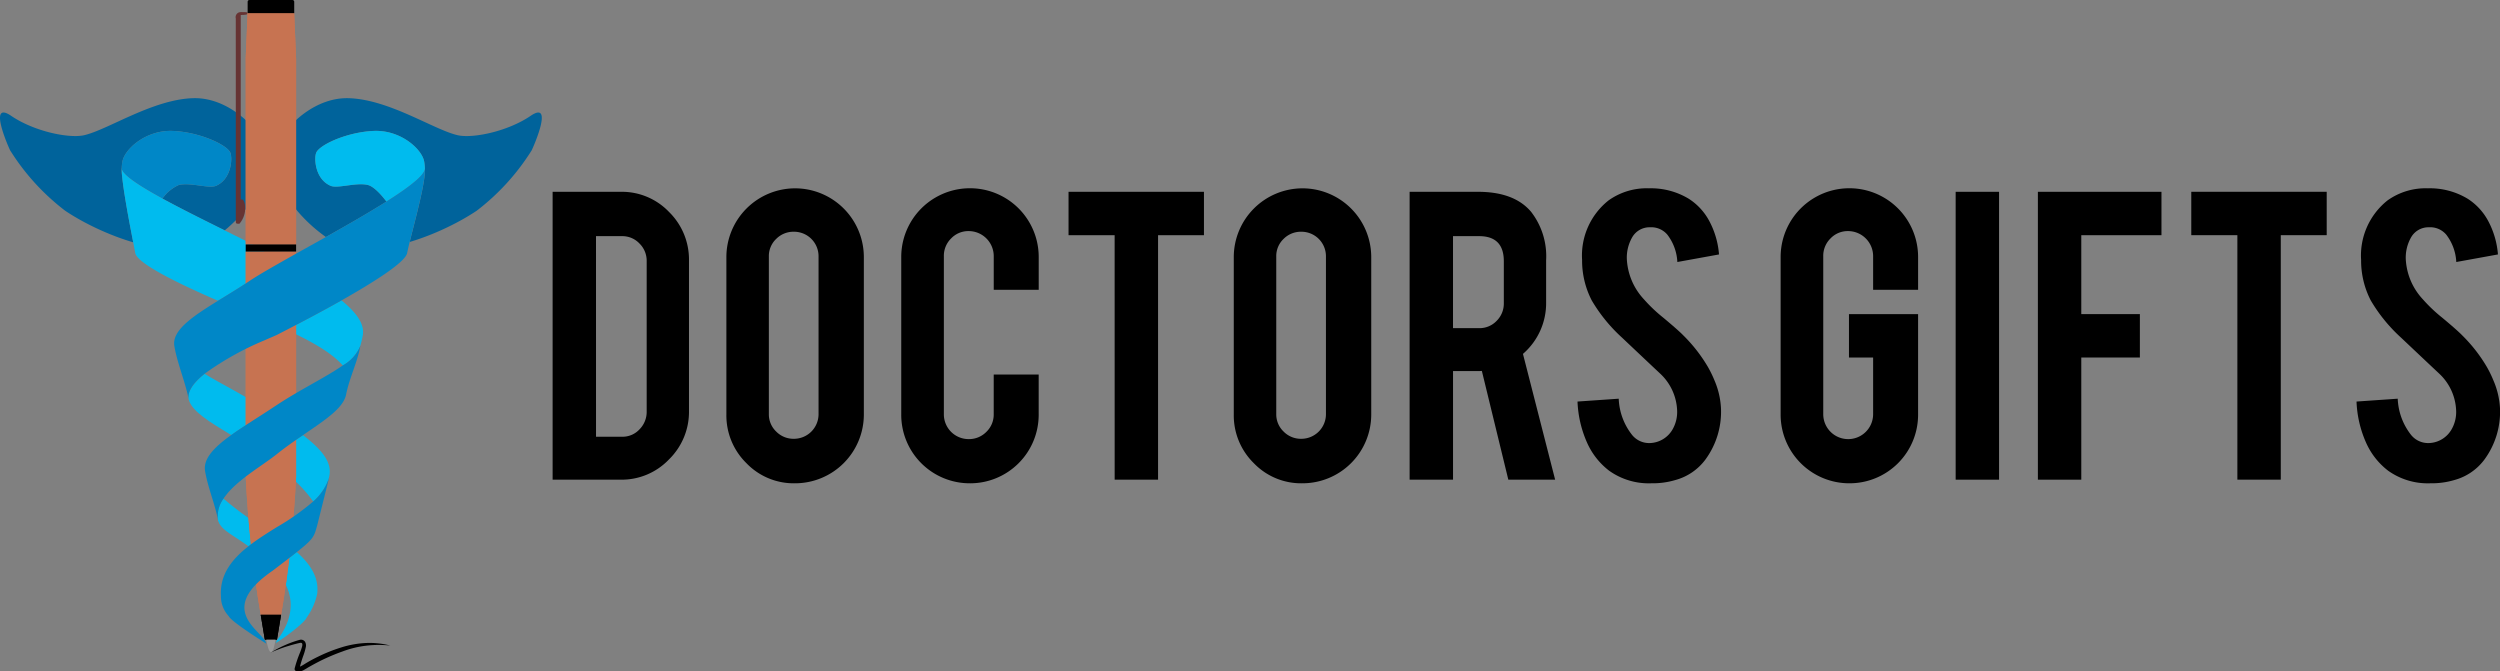 <svg xmlns="http://www.w3.org/2000/svg" xmlns:xlink="http://www.w3.org/1999/xlink" width="302.95" height="81.369" viewBox="0 0 302.95 81.369">
  <rect x="0" y="0" width="302.95" height="81.369" fill="#808080" stroke="none"/>
  <defs>
    <linearGradient id="linear-gradient" x1="-30.148" y1="-31.337" x2="-29.984" y2="-31.337" gradientUnits="objectBoundingBox">
      <stop offset="0" stop-color="#c77351"/>
      <stop offset="0.198" stop-color="#d97f60"/>
      <stop offset="0.394" stop-color="#e39d8c"/>
      <stop offset="0.54" stop-color="#c77351"/>
      <stop offset="0.685" stop-color="#d97f60"/>
      <stop offset="0.831" stop-color="#e39d8c"/>
      <stop offset="1" stop-color="#c77351"/>
    </linearGradient>
    <clipPath id="clip-path">
      <path id="Path_1496" data-name="Path 1496" d="M534.343,2036.185v27.326a139.584,139.584,0,0,0,1.814,16.693h2.476a139.584,139.584,0,0,0,1.814-16.693v-27.326Z" fill="none"/>
    </clipPath>
    <linearGradient id="linear-gradient-2" x1="-70.305" y1="-31.337" x2="-70.299" y2="-31.337" xlink:href="#linear-gradient"/>
    <clipPath id="clip-path-2">
      <path id="Path_1497" data-name="Path 1497" d="M533.139,2032.458v-20.589c-.015-.628.012-2.881,0-3.913a.618.618,0,0,1,.42-.766.609.609,0,0,1,.18-.025c.433,0,.822-.01.822.087v.123c0,.1-.389.144-.822.144v22.356h.181c.3,0,.768,1.66-.339,2.941-.422,0-.439-.012-.439-.358" fill="none"/>
    </clipPath>
    <linearGradient id="linear-gradient-3" x1="-598.648" y1="-53.844" x2="-598.565" y2="-53.844" gradientUnits="objectBoundingBox">
      <stop offset="0" stop-color="#963"/>
      <stop offset="0.17" stop-color="#b98633"/>
      <stop offset="0.3" stop-color="#c93"/>
      <stop offset="0.41" stop-color="#ffc"/>
      <stop offset="0.77" stop-color="#c93"/>
      <stop offset="1" stop-color="#633"/>
    </linearGradient>
    <linearGradient id="linear-gradient-4" x1="-30.143" y1="-48.992" x2="-29.98" y2="-48.992" xlink:href="#linear-gradient"/>
    <clipPath id="clip-path-3">
      <path id="Path_1498" data-name="Path 1498" d="M534.342,2035.325v-22.612l.232-5.461v.038h5.64l.233,5.518v22.517Z" fill="none"/>
    </clipPath>
    <linearGradient id="linear-gradient-5" x1="-70.305" y1="-48.992" x2="-70.299" y2="-48.992" xlink:href="#linear-gradient"/>
    <linearGradient id="linear-gradient-6" x1="-45.861" y1="-670.345" x2="-45.457" y2="-670.345" gradientUnits="objectBoundingBox">
      <stop offset="0"/>
      <stop offset="0.32"/>
      <stop offset="0.5" stop-color="#4c4c4c"/>
      <stop offset="0.74"/>
      <stop offset="1"/>
    </linearGradient>
    <clipPath id="clip-path-4">
      <path id="Path_1499" data-name="Path 1499" d="M536.157,2080.2l.5,3.012h1.473l.5-3.012Z" fill="none"/>
    </clipPath>
    <linearGradient id="linear-gradient-7" x1="-293.95" y1="-670.343" x2="-293.916" y2="-670.343" xlink:href="#linear-gradient-6"/>
    <clipPath id="clip-path-5">
      <path id="Path_1500" data-name="Path 1500" d="M540.22,2007.29v-1.379a.209.209,0,0,0-.208-.21h-5.228a.21.21,0,0,0-.21.21v1.379Z" fill="none"/>
    </clipPath>
    <linearGradient id="linear-gradient-8" x1="-78.948" y1="-1584.086" x2="-78.942" y2="-1584.086" xlink:href="#linear-gradient-6"/>
    <clipPath id="clip-path-6">
      <rect id="Rectangle_41" data-name="Rectangle 41" width="6.105" height="0.86" transform="translate(534.342 2035.324)" fill="none"/>
    </clipPath>
    <linearGradient id="linear-gradient-9" x1="-70.326" y1="-4155.897" x2="-70.321" y2="-4155.897" xlink:href="#linear-gradient-6"/>
    <clipPath id="clip-path-7">
      <path id="Path_1501" data-name="Path 1501" d="M537.411,2084.713c.277-.048.418-.747.543-1.5h-1.119c.135.762.316,1.519.576,1.5" fill="none"/>
    </clipPath>
    <linearGradient id="linear-gradient-10" x1="-1124.618" y1="-1744.821" x2="-1124.446" y2="-1744.821" gradientUnits="objectBoundingBox">
      <stop offset="0" stop-color="#4c4c4c"/>
      <stop offset="0.04" stop-color="#e5e5e5"/>
      <stop offset="0.18" stop-color="#7f7f7f"/>
      <stop offset="0.41" stop-color="#333"/>
      <stop offset="0.56" stop-color="#fff"/>
      <stop offset="0.65" stop-color="#b2b2b2"/>
      <stop offset="0.91" stop-color="#e5e5e5"/>
      <stop offset="1" stop-color="#999"/>
    </linearGradient>
  </defs>
  <g id="Group_600" data-name="Group 600" transform="translate(-504.566 -2005.701)">
    <g id="Group_600-2" data-name="Group 600">
      <path id="Path_1484" data-name="Path 1484" d="M588.057,2055.489a8.062,8.062,0,0,1-2.429,5.89,7.922,7.922,0,0,1-5.833,2.449h-8.263v-34.884h8.263a7.9,7.9,0,0,1,5.851,2.448,8.071,8.071,0,0,1,2.411,5.871Zm-11.265,3.136h3.165a2.793,2.793,0,0,0,2.116-.908,3,3,0,0,0,.858-2.133v-18.245a2.928,2.928,0,0,0-.877-2.132,2.843,2.843,0,0,0-2.1-.889h-3.165Z"/>
      <path id="Path_1485" data-name="Path 1485" d="M600.89,2028.523a8.341,8.341,0,0,1,8.357,8.357v19.03a8.341,8.341,0,0,1-8.357,8.357,7.956,7.956,0,0,1-5.881-2.447,8.1,8.1,0,0,1-2.42-5.91v-19.03a8.341,8.341,0,0,1,8.3-8.357Zm2.868,8.26a2.969,2.969,0,0,0-3-3,2.942,2.942,0,0,0-2.133.869,2.865,2.865,0,0,0-.889,2.131v19.091a2.877,2.877,0,0,0,.889,2.122,2.93,2.93,0,0,0,2.133.878,2.984,2.984,0,0,0,3-3Z"/>
      <path id="Path_1486" data-name="Path 1486" d="M622.118,2064.267a8.3,8.3,0,0,1-8.339-8.319v-19.106a8.329,8.329,0,1,1,16.658,0v3.979h-5.45v-4.075a3.037,3.037,0,0,0-3.041-3.041,2.877,2.877,0,0,0-2.123.89,2.945,2.945,0,0,0-.88,2.151v19.145a3,3,0,0,0,3,3.021,2.944,2.944,0,0,0,2.152-.879,2.9,2.9,0,0,0,.889-2.142v-4.8h5.45v4.858a8.309,8.309,0,0,1-8.319,8.319Z"/>
      <path id="Path_1487" data-name="Path 1487" d="M639.637,2034.2h-5.585v-5.259h16.409v5.259H644.9v29.625h-5.259Z"/>
      <path id="Path_1488" data-name="Path 1488" d="M662.376,2028.523a8.341,8.341,0,0,1,8.357,8.357v19.03a8.341,8.341,0,0,1-8.357,8.357,7.956,7.956,0,0,1-5.881-2.447,8.1,8.1,0,0,1-2.42-5.91v-19.03a8.341,8.341,0,0,1,8.3-8.357Zm2.868,8.26a2.969,2.969,0,0,0-3-3,2.942,2.942,0,0,0-2.133.869,2.868,2.868,0,0,0-.888,2.131v19.091a2.88,2.88,0,0,0,.888,2.122,2.93,2.93,0,0,0,2.133.878,2.984,2.984,0,0,0,3-3Z"/>
      <path id="Path_1489" data-name="Path 1489" d="M683.662,2028.944q4.4,0,6.445,2.428a8.778,8.778,0,0,1,1.818,5.891v5.068a8.116,8.116,0,0,1-2.807,6.254l3.9,15.243h-5.673l-3.207-13.177c-.154.012-.313.018-.478.018h-3.016v13.159h-5.26v-34.884Zm3.137,8.415q0-3.042-2.993-3.041h-3.165v11.149h3.165a2.858,2.858,0,0,0,2.126-.888,2.947,2.947,0,0,0,.867-2.133Z"/>
      <path id="Path_1490" data-name="Path 1490" d="M713.114,2055.163a9.784,9.784,0,0,1-1.893,6.236,6.726,6.726,0,0,1-3.615,2.467,9.676,9.676,0,0,1-2.925.4,8.275,8.275,0,0,1-5.126-1.529,8.754,8.754,0,0,1-2.677-3.414,13.494,13.494,0,0,1-1.149-4.963l4.993-.345a7.566,7.566,0,0,0,1.626,4.4,2.661,2.661,0,0,0,2.16.976,3.282,3.282,0,0,0,2.755-1.684,4.232,4.232,0,0,0,.535-2.314,6.443,6.443,0,0,0-1.97-4.341q-1.569-1.471-4.685-4.418a19.337,19.337,0,0,1-3.692-4.532,10.518,10.518,0,0,1-1.167-4.9,8.52,8.52,0,0,1,3.2-7.209,7.942,7.942,0,0,1,4.9-1.473,8.868,8.868,0,0,1,4.82,1.263,7.233,7.233,0,0,1,2.505,2.724,10.268,10.268,0,0,1,1.167,4.027l-5.049.917a5.894,5.894,0,0,0-1.224-3.328,2.554,2.554,0,0,0-2.085-.88,2.423,2.423,0,0,0-2.2,1.282,4.943,4.943,0,0,0-.612,2.563,7.706,7.706,0,0,0,2.066,4.877,18.312,18.312,0,0,0,2.333,2.218q1.834,1.53,2.428,2.143a18.532,18.532,0,0,1,3,3.843,13.878,13.878,0,0,1,.8,1.645A9.742,9.742,0,0,1,713.114,2055.163Z"/>
      <path id="Path_1491" data-name="Path 1491" d="M728.682,2064.267a8.324,8.324,0,0,1-8.339-8.319v-19.106a8.329,8.329,0,1,1,16.658,0v3.979h-5.45v-4.075a3.039,3.039,0,0,0-3.041-3.041,2.877,2.877,0,0,0-2.123.89,2.945,2.945,0,0,0-.88,2.151v19.145a3.022,3.022,0,1,0,6.044,0v-6.866h-2.927v-5.26H737v12.183a8.309,8.309,0,0,1-8.319,8.319Z"/>
      <path id="Path_1492" data-name="Path 1492" d="M746.812,2063.828h-5.259v-34.884h5.259Z"/>
      <path id="Path_1493" data-name="Path 1493" d="M756.776,2063.828h-5.259v-34.884h14.975v5.259h-9.716v9.562h7.1v5.26h-7.1Z"/>
      <path id="Path_1494" data-name="Path 1494" d="M775.691,2034.2h-5.585v-5.259h16.41v5.259h-5.565v29.625h-5.26Z"/>
      <path id="Path_1495" data-name="Path 1495" d="M807.515,2055.163a9.779,9.779,0,0,1-1.894,6.236,6.723,6.723,0,0,1-3.614,2.467,9.688,9.688,0,0,1-2.926.4,8.279,8.279,0,0,1-5.126-1.529,8.754,8.754,0,0,1-2.677-3.414,13.475,13.475,0,0,1-1.148-4.963l4.992-.345a7.58,7.58,0,0,0,1.626,4.4,2.663,2.663,0,0,0,2.16.976,3.279,3.279,0,0,0,2.755-1.684,4.224,4.224,0,0,0,.535-2.314,6.446,6.446,0,0,0-1.969-4.341q-1.569-1.471-4.686-4.418a19.3,19.3,0,0,1-3.691-4.532,10.505,10.505,0,0,1-1.167-4.9,8.519,8.519,0,0,1,3.194-7.209,7.942,7.942,0,0,1,4.895-1.473,8.872,8.872,0,0,1,4.821,1.263,7.249,7.249,0,0,1,2.505,2.724,10.3,10.3,0,0,1,1.167,4.027l-5.049.917a5.9,5.9,0,0,0-1.225-3.328,2.552,2.552,0,0,0-2.085-.88,2.424,2.424,0,0,0-2.2,1.282,4.953,4.953,0,0,0-.611,2.563,7.7,7.7,0,0,0,2.065,4.877,18.45,18.45,0,0,0,2.333,2.218q1.836,1.53,2.429,2.143a18.532,18.532,0,0,1,3,3.843,13.851,13.851,0,0,1,.8,1.645A9.744,9.744,0,0,1,807.515,2055.163Z"/>
    </g>
    <g id="Group_615" data-name="Group 615">
      <path id="Path_1443" data-name="Path 1443" d="M537.4,2084.768a13.452,13.452,0,0,1,1.691-.886,12.359,12.359,0,0,1,1.822-.651.592.592,0,0,1,.618.243.9.9,0,0,1,.1.6,6.687,6.687,0,0,1-.262.953,15.351,15.351,0,0,0-.537,1.783l-.158-.312a.748.748,0,0,0,.466-.127c.2-.1.4-.248.628-.377q.649-.384,1.332-.713a19.463,19.463,0,0,1,2.8-1.119,11.847,11.847,0,0,1,2.979-.541,10.178,10.178,0,0,1,2.985.308,13.127,13.127,0,0,0-2.958.019,12.4,12.4,0,0,0-2.844.7,25.066,25.066,0,0,0-2.709,1.152q-.659.335-1.3.7c-.208.114-.41.255-.657.382a1.154,1.154,0,0,1-.957.133.256.256,0,0,1-.167-.3v-.017a15.046,15.046,0,0,1,.614-1.835,6.75,6.75,0,0,0,.3-.861c.054-.287,0-.42-.219-.406-.582.121-1.207.306-1.8.489A18.741,18.741,0,0,0,537.4,2084.768Z"/>
      <path id="Path_1444" data-name="Path 1444" d="M536.788,2022.816h-.094c.036.071.063.139.094.206Z" fill="#bddeb4"/>
      <path id="Path_1445" data-name="Path 1445" d="M520.71,2035.065c-.433-2.232-1.128-5.848-1.34-7.958a4.651,4.651,0,0,1-.058-.89c0-.042-.006-.092-.006-.129,0,.01.008.025.008.037a5.955,5.955,0,0,1,.081-.822c.254-1.525,2.852-3.874,6.108-3.736s6.568,1.681,6.973,2.63c.283.66.162,3.21-1.741,4.023-.836.358-3.052-.429-4.477-.112a4.763,4.763,0,0,0-2.005,1.656c2.232,1.217,4.941,2.563,7.546,3.855a19.562,19.562,0,0,0,3.237-3.426,20.7,20.7,0,0,0,1.544-3.776v-3.183c-.029-.069-.058-.137-.092-.208-1.125-2.334-4.552-5.542-8.509-5.428-4.916.141-10.352,3.838-13.225,4.489-1.806.41-6.029-.441-8.831-2.347s-.445,3.514-.135,4.169a27.678,27.678,0,0,0,6.686,7.337c.7.468,1.479.93,2.3,1.371a32.535,32.535,0,0,0,3.019,1.419A29.391,29.391,0,0,0,520.71,2035.065Z" fill="#00639b"/>
      <path id="Path_1446" data-name="Path 1446" d="M569,2023.91c.312-.655,2.667-6.074-.135-4.169s-7.023,2.757-8.829,2.347c-2.873-.651-8.309-4.348-13.225-4.489-3.947-.113-7.365,3.075-8.5,5.407-.062.131-.121.26-.171.385v2.767a20.019,20.019,0,0,0,1.614,4.036,18.673,18.673,0,0,0,4.308,4.229c2.567-1.442,5.2-2.944,7.335-4.3-.533-.7-1.5-1.843-2.29-2.018-1.423-.316-3.639.47-4.475.112-1.906-.813-2.026-3.364-1.743-4.023.408-.949,3.72-2.494,6.973-2.63s5.856,2.211,6.11,3.736a6.406,6.406,0,0,1,.081.853c0-.013.006-.027.006-.038v.456a4.67,4.67,0,0,1-.044.487c-.248,2.1-1.246,5.715-1.8,7.968a31.832,31.832,0,0,0,5.107-2.051c.158-.079.318-.16.474-.243a28.077,28.077,0,0,0,2.528-1.488A27.712,27.712,0,0,0,569,2023.91Z" fill="#00639b"/>
      <path id="Path_1447" data-name="Path 1447" d="M534.672,2071.9c.6-.472,1.242-.919,1.908-1.352v-.836a38.13,38.13,0,0,1-4.93-3.589,3.6,3.6,0,0,0-.666,2.638C531.358,2069.955,532.646,2070.413,534.672,2071.9Z" fill="#0be"/>
      <path id="Path_1448" data-name="Path 1448" d="M538.14,2075.034c3.272,3.7.818,7.233-.042,8.294a.76.76,0,0,1-.158.306,4.013,4.013,0,0,0,.487-.287c1.03-.676,3.106-2.261,3.3-2.809a7.683,7.683,0,0,0,1.275-2.877c.246-1.974-.826-3.591-2.467-5.06-.6.477-1.388,1.08-2.4,1.854Z" fill="#0be"/>
      <path id="Path_1449" data-name="Path 1449" d="M538.14,2062.3a15.918,15.918,0,0,1,4.381,4.173,6.6,6.6,0,0,0,1.868-2.713c.035-.181.083-.36.112-.545.229-1.65-1.073-3.139-3.218-4.785-1.011.693-2.082,1.439-3.143,2.282Z" fill="#0be"/>
      <path id="Path_1450" data-name="Path 1450" d="M544.495,2064.034l-.426,1.706C544.225,2065.176,544.366,2064.606,544.495,2064.034Z" fill="#76c27a"/>
      <path id="Path_1451" data-name="Path 1451" d="M543.272,2068.925" fill="#76c27a"/>
      <path id="Path_1452" data-name="Path 1452" d="M532.581,2058.422c1.161-.83,2.546-1.7,4-2.638v-.607c-2.419-1.583-5.172-2.925-7.225-4.179-1.267,1.015-2.1,2.084-1.929,3.087C527.793,2055.565,530.019,2056.859,532.581,2058.422Z" fill="#0be"/>
      <path id="Path_1453" data-name="Path 1453" d="M519.577,2026.9c-.033-.343-.054-.641-.058-.89A4.82,4.82,0,0,0,519.577,2026.9Z" fill="#0a9f49"/>
      <path id="Path_1454" data-name="Path 1454" d="M524.254,2029.765a4.763,4.763,0,0,1,2-1.656c1.425-.316,3.641.47,4.477.112,1.9-.813,2.024-3.364,1.741-4.023-.406-.949-3.718-2.494-6.973-2.63s-5.854,2.211-6.108,3.736a5.957,5.957,0,0,0-.081.822C519.38,2026.885,521.427,2028.221,524.254,2029.765Z" fill="#0087c7"/>
      <path id="Path_1455" data-name="Path 1455" d="M538.346,2036.64v.9c.258-.148.524-.3.8-.452C538.891,2036.94,538.629,2036.794,538.346,2036.64Z" fill="#0be"/>
      <path id="Path_1456" data-name="Path 1456" d="M530.985,2042.149c1.238-.765,2.575-1.568,3.882-2.442.449-.3,1.034-.659,1.712-1.061v-2.623c-1.437-.745-3.083-1.562-4.781-2.4-2.6-1.292-5.313-2.638-7.546-3.855-2.827-1.543-4.876-2.881-4.939-3.638,0-.013-.008-.027-.008-.037a.968.968,0,0,0,.006.129c0,.25.025.547.058.89.212,2.11.907,5.725,1.34,7.958.1.532.191.992.254,1.327C521.293,2037.722,526.575,2040.236,530.985,2042.149Z" fill="#0be"/>
      <path id="Path_1457" data-name="Path 1457" d="M546.095,2049.988a4.848,4.848,0,0,0,2.13-2.372,10.967,10.967,0,0,0,.316-1.35c.193-1.39-.868-2.742-2.584-4.165-2.627,1.483-5.236,2.84-6.661,3.578C541.495,2046.672,544.647,2048.271,546.095,2049.988Z" fill="#0be"/>
      <path id="Path_1458" data-name="Path 1458" d="M556.266,2026.049v0Z" fill="#76c27a"/>
      <path id="Path_1459" data-name="Path 1459" d="M556.258,2026.365c-.01.152-.025.314-.046.489C556.233,2026.717,556.247,2026.548,556.258,2026.365Z" fill="#76c27a"/>
      <path id="Path_1460" data-name="Path 1460" d="M556.054,2026.157a6.42,6.42,0,0,0-.081-.853c-.254-1.525-2.854-3.874-6.11-3.736s-6.566,1.681-6.973,2.63c-.283.66-.162,3.21,1.743,4.023.836.358,3.052-.429,4.475-.112.786.175,1.758,1.315,2.29,2.018C554.1,2028.417,556.023,2026.952,556.054,2026.157Z" fill="#0be"/>
      <g id="Group_584" data-name="Group 584">
        <path id="Path_1461" data-name="Path 1461" d="M534.343,2036.185v27.326a139.584,139.584,0,0,0,1.814,16.693h2.476a139.584,139.584,0,0,0,1.814-16.693v-27.326Z" fill-rule="evenodd" fill="url(#linear-gradient)"/>
        <g id="Group_602" data-name="Group 602">
          <g id="Group_601" data-name="Group 601" clip-path="url(#clip-path)">
            <g id="Group_583" data-name="Group 583">
              <rect id="Rectangle_33" data-name="Rectangle 33" width="6.105" height="44.019" transform="translate(534.342 2036.185)" fill="url(#linear-gradient-2)"/>
            </g>
          </g>
        </g>
      </g>
      <g id="Group_586" data-name="Group 586">
        <g id="Group_604" data-name="Group 604">
          <g id="Group_603" data-name="Group 603" clip-path="url(#clip-path-2)">
            <g id="Group_585" data-name="Group 585">
              <rect id="Rectangle_34" data-name="Rectangle 34" width="1.618" height="25.661" transform="translate(533.066 2007.154)" fill="url(#linear-gradient-3)"/>
            </g>
          </g>
        </g>
      </g>
      <g id="Group_588" data-name="Group 588">
        <path id="Path_1464" data-name="Path 1464" d="M534.342,2035.325v-22.612l.232-5.461v.038h5.64l.233,5.518v22.517Z" fill-rule="evenodd" fill="url(#linear-gradient-4)"/>
        <g id="Group_606" data-name="Group 606">
          <g id="Group_605" data-name="Group 605" clip-path="url(#clip-path-3)">
            <g id="Group_587" data-name="Group 587">
              <rect id="Rectangle_35" data-name="Rectangle 35" width="6.105" height="28.073" transform="translate(534.342 2007.252)" fill="url(#linear-gradient-5)"/>
            </g>
          </g>
        </g>
      </g>
      <g id="Group_590" data-name="Group 590">
        <path id="Path_1466" data-name="Path 1466" d="M536.157,2080.2l.5,3.012h1.473l.5-3.012Z" fill-rule="evenodd" fill="url(#linear-gradient-6)"/>
        <g id="Group_608" data-name="Group 608">
          <g id="Group_607" data-name="Group 607" clip-path="url(#clip-path-4)">
            <g id="Group_589" data-name="Group 589">
              <rect id="Rectangle_36" data-name="Rectangle 36" width="2.476" height="3.012" transform="translate(536.157 2080.204)" fill="url(#linear-gradient-7)"/>
            </g>
          </g>
        </g>
      </g>
      <g id="Group_592" data-name="Group 592">
        <g id="Group_610" data-name="Group 610">
          <g id="Group_609" data-name="Group 609" clip-path="url(#clip-path-5)">
            <g id="Group_591" data-name="Group 591">
              <rect id="Rectangle_37" data-name="Rectangle 37" width="5.646" height="1.589" transform="translate(534.575 2005.701)" fill="url(#linear-gradient-8)"/>
            </g>
          </g>
        </g>
      </g>
      <g id="Group_594" data-name="Group 594">
        <g id="Group_612" data-name="Group 612">
          <g id="Group_611" data-name="Group 611" clip-path="url(#clip-path-6)">
            <g id="Group_593" data-name="Group 593">
              <rect id="Rectangle_38" data-name="Rectangle 38" width="6.105" height="0.86" transform="translate(534.342 2035.324)" fill="url(#linear-gradient-9)"/>
            </g>
          </g>
        </g>
      </g>
      <g id="Group_596" data-name="Group 596">
        <g id="Group_614" data-name="Group 614">
          <g id="Group_613" data-name="Group 613" clip-path="url(#clip-path-7)">
            <g id="Group_595" data-name="Group 595">
              <rect id="Rectangle_40" data-name="Rectangle 40" width="1.119" height="1.519" transform="translate(536.835 2083.216)" fill="url(#linear-gradient-10)"/>
            </g>
          </g>
        </g>
      </g>
      <path id="Path_1470" data-name="Path 1470" d="M538.14,2037.743c-.562.32-1.084.622-1.56.9-.678.4-1.263.761-1.712,1.061-1.306.874-2.644,1.677-3.882,2.442-3.094,1.91-5.561,3.572-5.3,5.434.339,2.1,1.361,4.46,1.741,6.5-.171-1,.662-2.072,1.929-3.087a35.912,35.912,0,0,1,7.225-4.036c.789-.348,1.361-.587,1.56-.682l.063-.031c.077-.046.476-.25,1.094-.568,1.425-.738,4.034-2.095,6.661-3.578,3.816-2.155,7.66-4.569,7.941-5.708.065-.345.175-.815.308-1.363.553-2.253,1.552-5.871,1.8-7.968.021-.173.035-.337.044-.487v-.456c0,.01-.006.025-.006.038-.031.795-1.951,2.259-4.656,3.969-2.141,1.352-4.768,2.854-7.335,4.3-1.806,1.013-3.576,1.993-5.126,2.869C538.664,2037.446,538.4,2037.595,538.14,2037.743Z" fill="#0087c7"/>
      <path id="Path_1471" data-name="Path 1471" d="M546.095,2049.988c-2.039,1.427-5.174,2.936-7.955,4.775-.052.033-.1.066-.156.1-.472.316-.94.62-1.4.919-1.456.94-2.842,1.808-4,2.638-2.039,1.462-3.383,2.823-3.175,4.314.327,2.016,1.207,4.017,1.581,6.025a3.6,3.6,0,0,1,.666-2.638c1.065-1.621,3.15-3.021,4.93-4.271.553-.387,1.08-.761,1.531-1.122l.029-.023c1.061-.843,2.132-1.589,3.143-2.282,2.609-1.785,4.791-3.189,5.2-4.818.381-2.039,1.365-3.917,1.758-6.025l-.01.033A4.856,4.856,0,0,1,546.095,2049.988Z" fill="#0087c7"/>
      <path id="Path_1472" data-name="Path 1472" d="M542.519,2066.469a28.863,28.863,0,0,1-4.381,3.094c-.522.324-1.046.651-1.56.986-.666.433-1.311.88-1.908,1.352-2.018,1.585-3.493,3.447-3.331,6.058a3.476,3.476,0,0,0,.94,2.4c.212.5,2.484,2.01,3.732,2.813.478.308.811.516.811.516h0a1.2,1.2,0,0,0-.225-.466c-1.024-1.435-4.864-3.7-.021-7.6.314-.252.657-.51,1.046-.776l.514-.393c1.011-.773,1.8-1.377,2.4-1.854,2.057-1.625,2.078-1.866,2.455-3.178l.073-.289h0l.133-.537c.2-.793.431-1.723.664-2.648l.424-1.706.194-.768c-.025.1-.06.187-.092.281A6.575,6.575,0,0,1,542.519,2066.469Z" fill="#0087c7"/>
    </g>
  </g>
</svg>
